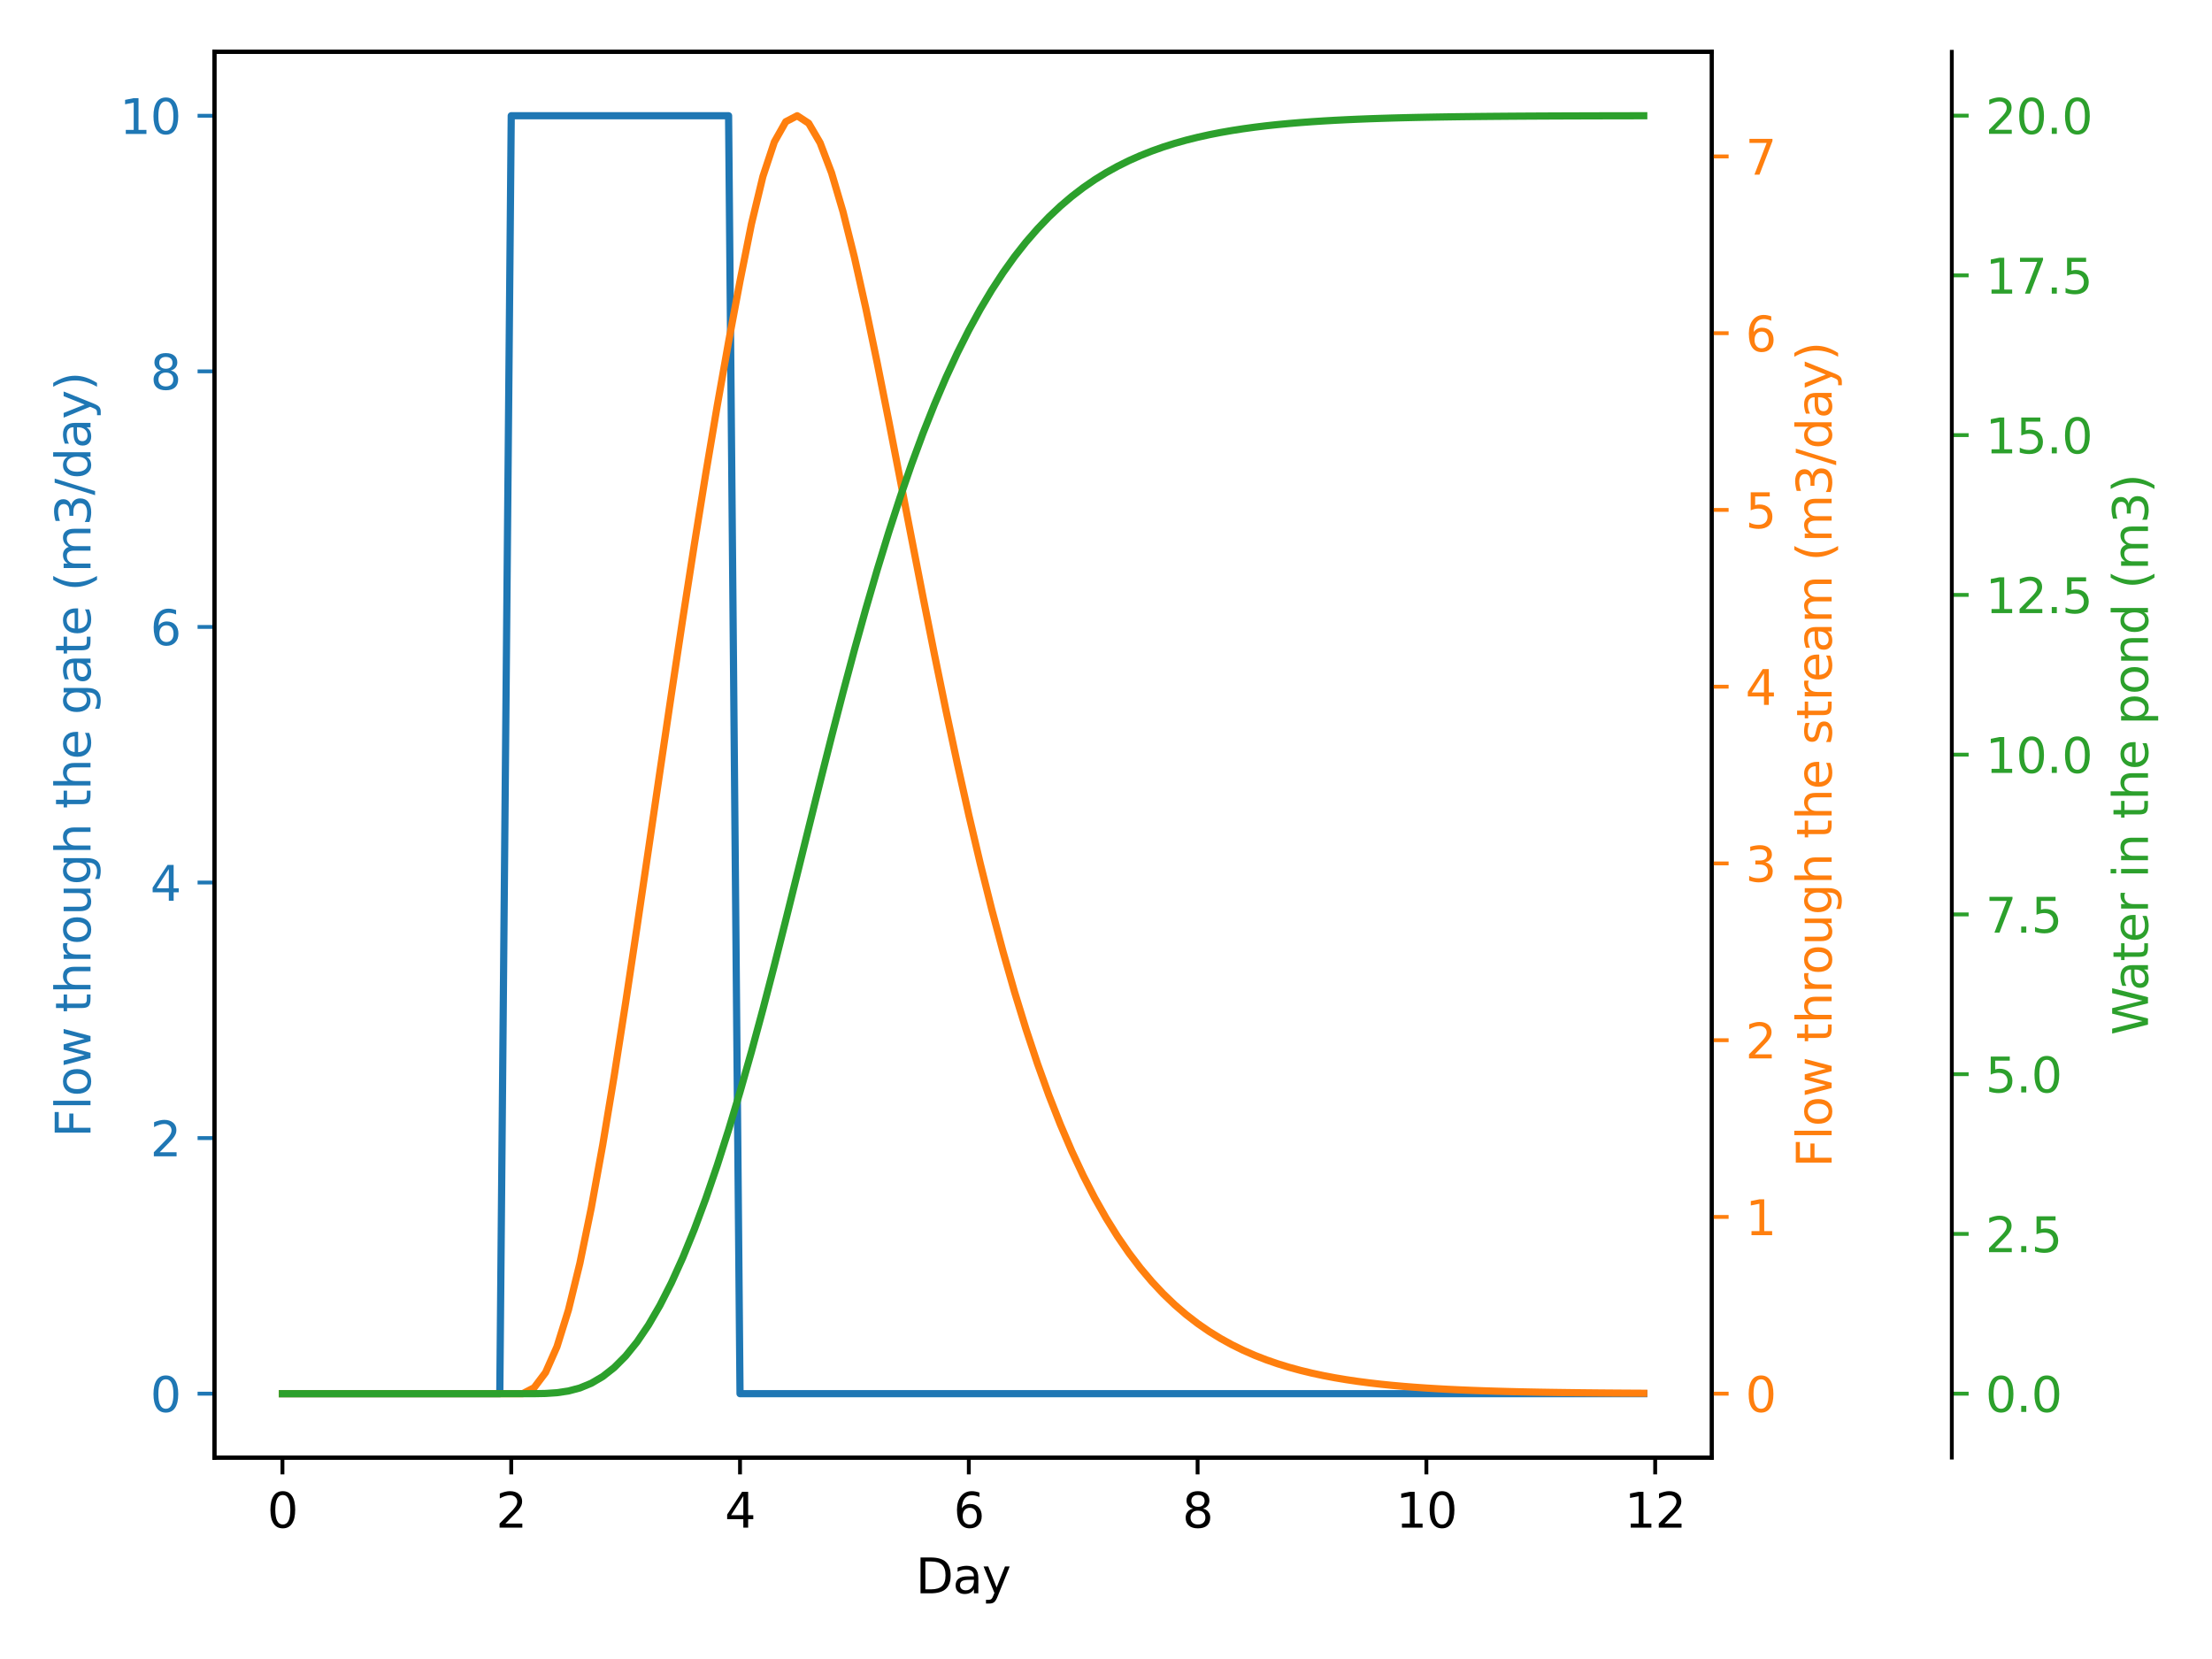 <?xml version="1.0" encoding="utf-8" standalone="no"?>
<!DOCTYPE svg PUBLIC "-//W3C//DTD SVG 1.1//EN"
  "http://www.w3.org/Graphics/SVG/1.1/DTD/svg11.dtd">
<svg xmlns:xlink="http://www.w3.org/1999/xlink" width="460.8pt" height="345.6pt" viewBox="0 0 460.8 345.6" xmlns="http://www.w3.org/2000/svg" version="1.1">
 <defs>
  <style type="text/css">*{stroke-linejoin: round; stroke-linecap: butt}</style>
 </defs>
 <g id="figure_1">
  <g id="patch_1">
   <path d="M 0 345.6 
L 460.8 345.6 
L 460.8 0 
L 0 0 
z
" style="fill: #ffffff"/>
  </g>
  <g id="axes_1">
   <g id="patch_2">
    <path d="M 44.66 303.64 
L 356.6 303.64 
L 356.6 10.8 
L 44.66 10.8 
z
" style="fill: #ffffff"/>
   </g>
   <g id="matplotlib.axis_1">
    <g id="xtick_1">
     <g id="line2d_1">
      <defs>
       <path id="m3d406e0d46" d="M 0 0 
L 0 3.5 
" style="stroke: #000000; stroke-width: 0.8"/>
      </defs>
      <g>
       <use xlink:href="#m3d406e0d46" x="58.839" y="303.64" style="stroke: #000000; stroke-width: 0.8"/>
      </g>
     </g>
     <g id="text_1">
      <!-- 0 -->
      <g transform="translate(55.658 318.238) scale(0.1 -0.1)">
       <defs>
        <path id="DejaVuSans-30" d="M 2034 4250 
Q 1547 4250 1301 3770 
Q 1056 3291 1056 2328 
Q 1056 1369 1301 889 
Q 1547 409 2034 409 
Q 2525 409 2770 889 
Q 3016 1369 3016 2328 
Q 3016 3291 2770 3770 
Q 2525 4250 2034 4250 
z
M 2034 4750 
Q 2819 4750 3233 4129 
Q 3647 3509 3647 2328 
Q 3647 1150 3233 529 
Q 2819 -91 2034 -91 
Q 1250 -91 836 529 
Q 422 1150 422 2328 
Q 422 3509 836 4129 
Q 1250 4750 2034 4750 
z
" transform="scale(0.016)"/>
       </defs>
       <use xlink:href="#DejaVuSans-30"/>
      </g>
     </g>
    </g>
    <g id="xtick_2">
     <g id="line2d_2">
      <g>
       <use xlink:href="#m3d406e0d46" x="106.5" y="303.64" style="stroke: #000000; stroke-width: 0.8"/>
      </g>
     </g>
     <g id="text_2">
      <!-- 2 -->
      <g transform="translate(103.319 318.238) scale(0.1 -0.1)">
       <defs>
        <path id="DejaVuSans-32" d="M 1228 531 
L 3431 531 
L 3431 0 
L 469 0 
L 469 531 
Q 828 903 1448 1529 
Q 2069 2156 2228 2338 
Q 2531 2678 2651 2914 
Q 2772 3150 2772 3378 
Q 2772 3750 2511 3984 
Q 2250 4219 1831 4219 
Q 1534 4219 1204 4116 
Q 875 4013 500 3803 
L 500 4441 
Q 881 4594 1212 4672 
Q 1544 4750 1819 4750 
Q 2544 4750 2975 4387 
Q 3406 4025 3406 3419 
Q 3406 3131 3298 2873 
Q 3191 2616 2906 2266 
Q 2828 2175 2409 1742 
Q 1991 1309 1228 531 
z
" transform="scale(0.016)"/>
       </defs>
       <use xlink:href="#DejaVuSans-32"/>
      </g>
     </g>
    </g>
    <g id="xtick_3">
     <g id="line2d_3">
      <g>
       <use xlink:href="#m3d406e0d46" x="154.161" y="303.64" style="stroke: #000000; stroke-width: 0.8"/>
      </g>
     </g>
     <g id="text_3">
      <!-- 4 -->
      <g transform="translate(150.979 318.238) scale(0.1 -0.1)">
       <defs>
        <path id="DejaVuSans-34" d="M 2419 4116 
L 825 1625 
L 2419 1625 
L 2419 4116 
z
M 2253 4666 
L 3047 4666 
L 3047 1625 
L 3713 1625 
L 3713 1100 
L 3047 1100 
L 3047 0 
L 2419 0 
L 2419 1100 
L 313 1100 
L 313 1709 
L 2253 4666 
z
" transform="scale(0.016)"/>
       </defs>
       <use xlink:href="#DejaVuSans-34"/>
      </g>
     </g>
    </g>
    <g id="xtick_4">
     <g id="line2d_4">
      <g>
       <use xlink:href="#m3d406e0d46" x="201.822" y="303.64" style="stroke: #000000; stroke-width: 0.8"/>
      </g>
     </g>
     <g id="text_4">
      <!-- 6 -->
      <g transform="translate(198.64 318.238) scale(0.1 -0.1)">
       <defs>
        <path id="DejaVuSans-36" d="M 2113 2584 
Q 1688 2584 1439 2293 
Q 1191 2003 1191 1497 
Q 1191 994 1439 701 
Q 1688 409 2113 409 
Q 2538 409 2786 701 
Q 3034 994 3034 1497 
Q 3034 2003 2786 2293 
Q 2538 2584 2113 2584 
z
M 3366 4563 
L 3366 3988 
Q 3128 4100 2886 4159 
Q 2644 4219 2406 4219 
Q 1781 4219 1451 3797 
Q 1122 3375 1075 2522 
Q 1259 2794 1537 2939 
Q 1816 3084 2150 3084 
Q 2853 3084 3261 2657 
Q 3669 2231 3669 1497 
Q 3669 778 3244 343 
Q 2819 -91 2113 -91 
Q 1303 -91 875 529 
Q 447 1150 447 2328 
Q 447 3434 972 4092 
Q 1497 4750 2381 4750 
Q 2619 4750 2861 4703 
Q 3103 4656 3366 4563 
z
" transform="scale(0.016)"/>
       </defs>
       <use xlink:href="#DejaVuSans-36"/>
      </g>
     </g>
    </g>
    <g id="xtick_5">
     <g id="line2d_5">
      <g>
       <use xlink:href="#m3d406e0d46" x="249.482" y="303.64" style="stroke: #000000; stroke-width: 0.8"/>
      </g>
     </g>
     <g id="text_5">
      <!-- 8 -->
      <g transform="translate(246.301 318.238) scale(0.1 -0.1)">
       <defs>
        <path id="DejaVuSans-38" d="M 2034 2216 
Q 1584 2216 1326 1975 
Q 1069 1734 1069 1313 
Q 1069 891 1326 650 
Q 1584 409 2034 409 
Q 2484 409 2743 651 
Q 3003 894 3003 1313 
Q 3003 1734 2745 1975 
Q 2488 2216 2034 2216 
z
M 1403 2484 
Q 997 2584 770 2862 
Q 544 3141 544 3541 
Q 544 4100 942 4425 
Q 1341 4750 2034 4750 
Q 2731 4750 3128 4425 
Q 3525 4100 3525 3541 
Q 3525 3141 3298 2862 
Q 3072 2584 2669 2484 
Q 3125 2378 3379 2068 
Q 3634 1759 3634 1313 
Q 3634 634 3220 271 
Q 2806 -91 2034 -91 
Q 1263 -91 848 271 
Q 434 634 434 1313 
Q 434 1759 690 2068 
Q 947 2378 1403 2484 
z
M 1172 3481 
Q 1172 3119 1398 2916 
Q 1625 2713 2034 2713 
Q 2441 2713 2670 2916 
Q 2900 3119 2900 3481 
Q 2900 3844 2670 4047 
Q 2441 4250 2034 4250 
Q 1625 4250 1398 4047 
Q 1172 3844 1172 3481 
z
" transform="scale(0.016)"/>
       </defs>
       <use xlink:href="#DejaVuSans-38"/>
      </g>
     </g>
    </g>
    <g id="xtick_6">
     <g id="line2d_6">
      <g>
       <use xlink:href="#m3d406e0d46" x="297.143" y="303.64" style="stroke: #000000; stroke-width: 0.8"/>
      </g>
     </g>
     <g id="text_6">
      <!-- 10 -->
      <g transform="translate(290.781 318.238) scale(0.1 -0.1)">
       <defs>
        <path id="DejaVuSans-31" d="M 794 531 
L 1825 531 
L 1825 4091 
L 703 3866 
L 703 4441 
L 1819 4666 
L 2450 4666 
L 2450 531 
L 3481 531 
L 3481 0 
L 794 0 
L 794 531 
z
" transform="scale(0.016)"/>
       </defs>
       <use xlink:href="#DejaVuSans-31"/>
       <use xlink:href="#DejaVuSans-30" x="63.623"/>
      </g>
     </g>
    </g>
    <g id="xtick_7">
     <g id="line2d_7">
      <g>
       <use xlink:href="#m3d406e0d46" x="344.804" y="303.64" style="stroke: #000000; stroke-width: 0.8"/>
      </g>
     </g>
     <g id="text_7">
      <!-- 12 -->
      <g transform="translate(338.441 318.238) scale(0.1 -0.1)">
       <use xlink:href="#DejaVuSans-31"/>
       <use xlink:href="#DejaVuSans-32" x="63.623"/>
      </g>
     </g>
    </g>
    <g id="text_8">
     <!-- Day -->
     <g transform="translate(190.757 331.917) scale(0.1 -0.1)">
      <defs>
       <path id="DejaVuSans-44" d="M 1259 4147 
L 1259 519 
L 2022 519 
Q 2988 519 3436 956 
Q 3884 1394 3884 2338 
Q 3884 3275 3436 3711 
Q 2988 4147 2022 4147 
L 1259 4147 
z
M 628 4666 
L 1925 4666 
Q 3281 4666 3915 4102 
Q 4550 3538 4550 2338 
Q 4550 1131 3912 565 
Q 3275 0 1925 0 
L 628 0 
L 628 4666 
z
" transform="scale(0.016)"/>
       <path id="DejaVuSans-61" d="M 2194 1759 
Q 1497 1759 1228 1600 
Q 959 1441 959 1056 
Q 959 750 1161 570 
Q 1363 391 1709 391 
Q 2188 391 2477 730 
Q 2766 1069 2766 1631 
L 2766 1759 
L 2194 1759 
z
M 3341 1997 
L 3341 0 
L 2766 0 
L 2766 531 
Q 2569 213 2275 61 
Q 1981 -91 1556 -91 
Q 1019 -91 701 211 
Q 384 513 384 1019 
Q 384 1609 779 1909 
Q 1175 2209 1959 2209 
L 2766 2209 
L 2766 2266 
Q 2766 2663 2505 2880 
Q 2244 3097 1772 3097 
Q 1472 3097 1187 3025 
Q 903 2953 641 2809 
L 641 3341 
Q 956 3463 1253 3523 
Q 1550 3584 1831 3584 
Q 2591 3584 2966 3190 
Q 3341 2797 3341 1997 
z
" transform="scale(0.016)"/>
       <path id="DejaVuSans-79" d="M 2059 -325 
Q 1816 -950 1584 -1140 
Q 1353 -1331 966 -1331 
L 506 -1331 
L 506 -850 
L 844 -850 
Q 1081 -850 1212 -737 
Q 1344 -625 1503 -206 
L 1606 56 
L 191 3500 
L 800 3500 
L 1894 763 
L 2988 3500 
L 3597 3500 
L 2059 -325 
z
" transform="scale(0.016)"/>
      </defs>
      <use xlink:href="#DejaVuSans-44"/>
      <use xlink:href="#DejaVuSans-61" x="77.002"/>
      <use xlink:href="#DejaVuSans-79" x="138.281"/>
     </g>
    </g>
   </g>
   <g id="matplotlib.axis_2">
    <g id="ytick_1">
     <g id="line2d_8">
      <defs>
       <path id="m97818a03da" d="M 0 0 
L -3.5 0 
" style="stroke: #1f77b4; stroke-width: 0.8"/>
      </defs>
      <g>
       <use xlink:href="#m97818a03da" x="44.66" y="290.329" style="fill: #1f77b4; stroke: #1f77b4; stroke-width: 0.8"/>
      </g>
     </g>
     <g id="text_9">
      <!-- 0 -->
      <g style="fill: #1f77b4" transform="translate(31.297 294.128) scale(0.1 -0.1)">
       <use xlink:href="#DejaVuSans-30"/>
      </g>
     </g>
    </g>
    <g id="ytick_2">
     <g id="line2d_9">
      <g>
       <use xlink:href="#m97818a03da" x="44.66" y="237.085" style="fill: #1f77b4; stroke: #1f77b4; stroke-width: 0.8"/>
      </g>
     </g>
     <g id="text_10">
      <!-- 2 -->
      <g style="fill: #1f77b4" transform="translate(31.297 240.885) scale(0.1 -0.1)">
       <use xlink:href="#DejaVuSans-32"/>
      </g>
     </g>
    </g>
    <g id="ytick_3">
     <g id="line2d_10">
      <g>
       <use xlink:href="#m97818a03da" x="44.66" y="183.842" style="fill: #1f77b4; stroke: #1f77b4; stroke-width: 0.8"/>
      </g>
     </g>
     <g id="text_11">
      <!-- 4 -->
      <g style="fill: #1f77b4" transform="translate(31.297 187.641) scale(0.1 -0.1)">
       <use xlink:href="#DejaVuSans-34"/>
      </g>
     </g>
    </g>
    <g id="ytick_4">
     <g id="line2d_11">
      <g>
       <use xlink:href="#m97818a03da" x="44.66" y="130.598" style="fill: #1f77b4; stroke: #1f77b4; stroke-width: 0.8"/>
      </g>
     </g>
     <g id="text_12">
      <!-- 6 -->
      <g style="fill: #1f77b4" transform="translate(31.297 134.397) scale(0.1 -0.1)">
       <use xlink:href="#DejaVuSans-36"/>
      </g>
     </g>
    </g>
    <g id="ytick_5">
     <g id="line2d_12">
      <g>
       <use xlink:href="#m97818a03da" x="44.66" y="77.355" style="fill: #1f77b4; stroke: #1f77b4; stroke-width: 0.8"/>
      </g>
     </g>
     <g id="text_13">
      <!-- 8 -->
      <g style="fill: #1f77b4" transform="translate(31.297 81.154) scale(0.1 -0.1)">
       <use xlink:href="#DejaVuSans-38"/>
      </g>
     </g>
    </g>
    <g id="ytick_6">
     <g id="line2d_13">
      <g>
       <use xlink:href="#m97818a03da" x="44.66" y="24.111" style="fill: #1f77b4; stroke: #1f77b4; stroke-width: 0.8"/>
      </g>
     </g>
     <g id="text_14">
      <!-- 10 -->
      <g style="fill: #1f77b4" transform="translate(24.935 27.91) scale(0.1 -0.1)">
       <use xlink:href="#DejaVuSans-31"/>
       <use xlink:href="#DejaVuSans-30" x="63.623"/>
      </g>
     </g>
    </g>
    <g id="text_15">
     <!-- Flow through the gate (m3/day) -->
     <g style="fill: #1f77b4" transform="translate(18.855 236.948) rotate(-90) scale(0.1 -0.1)">
      <defs>
       <path id="DejaVuSans-46" d="M 628 4666 
L 3309 4666 
L 3309 4134 
L 1259 4134 
L 1259 2759 
L 3109 2759 
L 3109 2228 
L 1259 2228 
L 1259 0 
L 628 0 
L 628 4666 
z
" transform="scale(0.016)"/>
       <path id="DejaVuSans-6c" d="M 603 4863 
L 1178 4863 
L 1178 0 
L 603 0 
L 603 4863 
z
" transform="scale(0.016)"/>
       <path id="DejaVuSans-6f" d="M 1959 3097 
Q 1497 3097 1228 2736 
Q 959 2375 959 1747 
Q 959 1119 1226 758 
Q 1494 397 1959 397 
Q 2419 397 2687 759 
Q 2956 1122 2956 1747 
Q 2956 2369 2687 2733 
Q 2419 3097 1959 3097 
z
M 1959 3584 
Q 2709 3584 3137 3096 
Q 3566 2609 3566 1747 
Q 3566 888 3137 398 
Q 2709 -91 1959 -91 
Q 1206 -91 779 398 
Q 353 888 353 1747 
Q 353 2609 779 3096 
Q 1206 3584 1959 3584 
z
" transform="scale(0.016)"/>
       <path id="DejaVuSans-77" d="M 269 3500 
L 844 3500 
L 1563 769 
L 2278 3500 
L 2956 3500 
L 3675 769 
L 4391 3500 
L 4966 3500 
L 4050 0 
L 3372 0 
L 2619 2869 
L 1863 0 
L 1184 0 
L 269 3500 
z
" transform="scale(0.016)"/>
       <path id="DejaVuSans-20" transform="scale(0.016)"/>
       <path id="DejaVuSans-74" d="M 1172 4494 
L 1172 3500 
L 2356 3500 
L 2356 3053 
L 1172 3053 
L 1172 1153 
Q 1172 725 1289 603 
Q 1406 481 1766 481 
L 2356 481 
L 2356 0 
L 1766 0 
Q 1100 0 847 248 
Q 594 497 594 1153 
L 594 3053 
L 172 3053 
L 172 3500 
L 594 3500 
L 594 4494 
L 1172 4494 
z
" transform="scale(0.016)"/>
       <path id="DejaVuSans-68" d="M 3513 2113 
L 3513 0 
L 2938 0 
L 2938 2094 
Q 2938 2591 2744 2837 
Q 2550 3084 2163 3084 
Q 1697 3084 1428 2787 
Q 1159 2491 1159 1978 
L 1159 0 
L 581 0 
L 581 4863 
L 1159 4863 
L 1159 2956 
Q 1366 3272 1645 3428 
Q 1925 3584 2291 3584 
Q 2894 3584 3203 3211 
Q 3513 2838 3513 2113 
z
" transform="scale(0.016)"/>
       <path id="DejaVuSans-72" d="M 2631 2963 
Q 2534 3019 2420 3045 
Q 2306 3072 2169 3072 
Q 1681 3072 1420 2755 
Q 1159 2438 1159 1844 
L 1159 0 
L 581 0 
L 581 3500 
L 1159 3500 
L 1159 2956 
Q 1341 3275 1631 3429 
Q 1922 3584 2338 3584 
Q 2397 3584 2469 3576 
Q 2541 3569 2628 3553 
L 2631 2963 
z
" transform="scale(0.016)"/>
       <path id="DejaVuSans-75" d="M 544 1381 
L 544 3500 
L 1119 3500 
L 1119 1403 
Q 1119 906 1312 657 
Q 1506 409 1894 409 
Q 2359 409 2629 706 
Q 2900 1003 2900 1516 
L 2900 3500 
L 3475 3500 
L 3475 0 
L 2900 0 
L 2900 538 
Q 2691 219 2414 64 
Q 2138 -91 1772 -91 
Q 1169 -91 856 284 
Q 544 659 544 1381 
z
M 1991 3584 
L 1991 3584 
z
" transform="scale(0.016)"/>
       <path id="DejaVuSans-67" d="M 2906 1791 
Q 2906 2416 2648 2759 
Q 2391 3103 1925 3103 
Q 1463 3103 1205 2759 
Q 947 2416 947 1791 
Q 947 1169 1205 825 
Q 1463 481 1925 481 
Q 2391 481 2648 825 
Q 2906 1169 2906 1791 
z
M 3481 434 
Q 3481 -459 3084 -895 
Q 2688 -1331 1869 -1331 
Q 1566 -1331 1297 -1286 
Q 1028 -1241 775 -1147 
L 775 -588 
Q 1028 -725 1275 -790 
Q 1522 -856 1778 -856 
Q 2344 -856 2625 -561 
Q 2906 -266 2906 331 
L 2906 616 
Q 2728 306 2450 153 
Q 2172 0 1784 0 
Q 1141 0 747 490 
Q 353 981 353 1791 
Q 353 2603 747 3093 
Q 1141 3584 1784 3584 
Q 2172 3584 2450 3431 
Q 2728 3278 2906 2969 
L 2906 3500 
L 3481 3500 
L 3481 434 
z
" transform="scale(0.016)"/>
       <path id="DejaVuSans-65" d="M 3597 1894 
L 3597 1613 
L 953 1613 
Q 991 1019 1311 708 
Q 1631 397 2203 397 
Q 2534 397 2845 478 
Q 3156 559 3463 722 
L 3463 178 
Q 3153 47 2828 -22 
Q 2503 -91 2169 -91 
Q 1331 -91 842 396 
Q 353 884 353 1716 
Q 353 2575 817 3079 
Q 1281 3584 2069 3584 
Q 2775 3584 3186 3129 
Q 3597 2675 3597 1894 
z
M 3022 2063 
Q 3016 2534 2758 2815 
Q 2500 3097 2075 3097 
Q 1594 3097 1305 2825 
Q 1016 2553 972 2059 
L 3022 2063 
z
" transform="scale(0.016)"/>
       <path id="DejaVuSans-28" d="M 1984 4856 
Q 1566 4138 1362 3434 
Q 1159 2731 1159 2009 
Q 1159 1288 1364 580 
Q 1569 -128 1984 -844 
L 1484 -844 
Q 1016 -109 783 600 
Q 550 1309 550 2009 
Q 550 2706 781 3412 
Q 1013 4119 1484 4856 
L 1984 4856 
z
" transform="scale(0.016)"/>
       <path id="DejaVuSans-6d" d="M 3328 2828 
Q 3544 3216 3844 3400 
Q 4144 3584 4550 3584 
Q 5097 3584 5394 3201 
Q 5691 2819 5691 2113 
L 5691 0 
L 5113 0 
L 5113 2094 
Q 5113 2597 4934 2840 
Q 4756 3084 4391 3084 
Q 3944 3084 3684 2787 
Q 3425 2491 3425 1978 
L 3425 0 
L 2847 0 
L 2847 2094 
Q 2847 2600 2669 2842 
Q 2491 3084 2119 3084 
Q 1678 3084 1418 2786 
Q 1159 2488 1159 1978 
L 1159 0 
L 581 0 
L 581 3500 
L 1159 3500 
L 1159 2956 
Q 1356 3278 1631 3431 
Q 1906 3584 2284 3584 
Q 2666 3584 2933 3390 
Q 3200 3197 3328 2828 
z
" transform="scale(0.016)"/>
       <path id="DejaVuSans-33" d="M 2597 2516 
Q 3050 2419 3304 2112 
Q 3559 1806 3559 1356 
Q 3559 666 3084 287 
Q 2609 -91 1734 -91 
Q 1441 -91 1130 -33 
Q 819 25 488 141 
L 488 750 
Q 750 597 1062 519 
Q 1375 441 1716 441 
Q 2309 441 2620 675 
Q 2931 909 2931 1356 
Q 2931 1769 2642 2001 
Q 2353 2234 1838 2234 
L 1294 2234 
L 1294 2753 
L 1863 2753 
Q 2328 2753 2575 2939 
Q 2822 3125 2822 3475 
Q 2822 3834 2567 4026 
Q 2313 4219 1838 4219 
Q 1578 4219 1281 4162 
Q 984 4106 628 3988 
L 628 4550 
Q 988 4650 1302 4700 
Q 1616 4750 1894 4750 
Q 2613 4750 3031 4423 
Q 3450 4097 3450 3541 
Q 3450 3153 3228 2886 
Q 3006 2619 2597 2516 
z
" transform="scale(0.016)"/>
       <path id="DejaVuSans-2f" d="M 1625 4666 
L 2156 4666 
L 531 -594 
L 0 -594 
L 1625 4666 
z
" transform="scale(0.016)"/>
       <path id="DejaVuSans-64" d="M 2906 2969 
L 2906 4863 
L 3481 4863 
L 3481 0 
L 2906 0 
L 2906 525 
Q 2725 213 2448 61 
Q 2172 -91 1784 -91 
Q 1150 -91 751 415 
Q 353 922 353 1747 
Q 353 2572 751 3078 
Q 1150 3584 1784 3584 
Q 2172 3584 2448 3432 
Q 2725 3281 2906 2969 
z
M 947 1747 
Q 947 1113 1208 752 
Q 1469 391 1925 391 
Q 2381 391 2643 752 
Q 2906 1113 2906 1747 
Q 2906 2381 2643 2742 
Q 2381 3103 1925 3103 
Q 1469 3103 1208 2742 
Q 947 2381 947 1747 
z
" transform="scale(0.016)"/>
       <path id="DejaVuSans-29" d="M 513 4856 
L 1013 4856 
Q 1481 4119 1714 3412 
Q 1947 2706 1947 2009 
Q 1947 1309 1714 600 
Q 1481 -109 1013 -844 
L 513 -844 
Q 928 -128 1133 580 
Q 1338 1288 1338 2009 
Q 1338 2731 1133 3434 
Q 928 4138 513 4856 
z
" transform="scale(0.016)"/>
      </defs>
      <use xlink:href="#DejaVuSans-46"/>
      <use xlink:href="#DejaVuSans-6c" x="57.52"/>
      <use xlink:href="#DejaVuSans-6f" x="85.303"/>
      <use xlink:href="#DejaVuSans-77" x="146.484"/>
      <use xlink:href="#DejaVuSans-20" x="228.271"/>
      <use xlink:href="#DejaVuSans-74" x="260.059"/>
      <use xlink:href="#DejaVuSans-68" x="299.268"/>
      <use xlink:href="#DejaVuSans-72" x="362.646"/>
      <use xlink:href="#DejaVuSans-6f" x="401.51"/>
      <use xlink:href="#DejaVuSans-75" x="462.691"/>
      <use xlink:href="#DejaVuSans-67" x="526.07"/>
      <use xlink:href="#DejaVuSans-68" x="589.547"/>
      <use xlink:href="#DejaVuSans-20" x="652.926"/>
      <use xlink:href="#DejaVuSans-74" x="684.713"/>
      <use xlink:href="#DejaVuSans-68" x="723.922"/>
      <use xlink:href="#DejaVuSans-65" x="787.301"/>
      <use xlink:href="#DejaVuSans-20" x="848.824"/>
      <use xlink:href="#DejaVuSans-67" x="880.611"/>
      <use xlink:href="#DejaVuSans-61" x="944.088"/>
      <use xlink:href="#DejaVuSans-74" x="1005.367"/>
      <use xlink:href="#DejaVuSans-65" x="1044.576"/>
      <use xlink:href="#DejaVuSans-20" x="1106.1"/>
      <use xlink:href="#DejaVuSans-28" x="1137.887"/>
      <use xlink:href="#DejaVuSans-6d" x="1176.9"/>
      <use xlink:href="#DejaVuSans-33" x="1274.312"/>
      <use xlink:href="#DejaVuSans-2f" x="1337.936"/>
      <use xlink:href="#DejaVuSans-64" x="1371.627"/>
      <use xlink:href="#DejaVuSans-61" x="1435.104"/>
      <use xlink:href="#DejaVuSans-79" x="1496.383"/>
      <use xlink:href="#DejaVuSans-29" x="1555.562"/>
     </g>
    </g>
   </g>
   <g id="line2d_14">
    <path d="M 58.839 290.329 
L 61.222 290.329 
L 63.605 290.329 
L 65.988 290.329 
L 68.371 290.329 
L 70.754 290.329 
L 73.137 290.329 
L 75.52 290.329 
L 77.903 290.329 
L 80.286 290.329 
L 82.669 290.329 
L 85.053 290.329 
L 87.436 290.329 
L 89.819 290.329 
L 92.202 290.329 
L 94.585 290.329 
L 96.968 290.329 
L 99.351 290.329 
L 101.734 290.329 
L 104.117 290.329 
L 106.5 24.111 
L 108.883 24.111 
L 111.266 24.111 
L 113.649 24.111 
L 116.032 24.111 
L 118.415 24.111 
L 120.798 24.111 
L 123.181 24.111 
L 125.564 24.111 
L 127.947 24.111 
L 130.33 24.111 
L 132.713 24.111 
L 135.096 24.111 
L 137.479 24.111 
L 139.862 24.111 
L 142.246 24.111 
L 144.629 24.111 
L 147.012 24.111 
L 149.395 24.111 
L 151.778 24.111 
L 154.161 290.329 
L 156.544 290.329 
L 158.927 290.329 
L 161.31 290.329 
L 163.693 290.329 
L 166.076 290.329 
L 168.459 290.329 
L 170.842 290.329 
L 173.225 290.329 
L 175.608 290.329 
L 177.991 290.329 
L 180.374 290.329 
L 182.757 290.329 
L 185.14 290.329 
L 187.523 290.329 
L 189.906 290.329 
L 192.289 290.329 
L 194.672 290.329 
L 197.055 290.329 
L 199.438 290.329 
L 201.822 290.329 
L 204.205 290.329 
L 206.588 290.329 
L 208.971 290.329 
L 211.354 290.329 
L 213.737 290.329 
L 216.12 290.329 
L 218.503 290.329 
L 220.886 290.329 
L 223.269 290.329 
L 225.652 290.329 
L 228.035 290.329 
L 230.418 290.329 
L 232.801 290.329 
L 235.184 290.329 
L 237.567 290.329 
L 239.95 290.329 
L 242.333 290.329 
L 244.716 290.329 
L 247.099 290.329 
L 249.482 290.329 
L 251.865 290.329 
L 254.248 290.329 
L 256.631 290.329 
L 259.014 290.329 
L 261.398 290.329 
L 263.781 290.329 
L 266.164 290.329 
L 268.547 290.329 
L 270.93 290.329 
L 273.313 290.329 
L 275.696 290.329 
L 278.079 290.329 
L 280.462 290.329 
L 282.845 290.329 
L 285.228 290.329 
L 287.611 290.329 
L 289.994 290.329 
L 292.377 290.329 
L 294.76 290.329 
L 297.143 290.329 
L 299.526 290.329 
L 301.909 290.329 
L 304.292 290.329 
L 306.675 290.329 
L 309.058 290.329 
L 311.441 290.329 
L 313.824 290.329 
L 316.207 290.329 
L 318.591 290.329 
L 320.974 290.329 
L 323.357 290.329 
L 325.74 290.329 
L 328.123 290.329 
L 330.506 290.329 
L 332.889 290.329 
L 335.272 290.329 
L 337.655 290.329 
L 340.038 290.329 
L 342.421 290.329 
" clip-path="url(#p29c8ed0354)" style="fill: none; stroke: #1f77b4; stroke-width: 1.5; stroke-linecap: square"/>
   </g>
   <g id="patch_3">
    <path d="M 44.66 303.64 
L 44.66 10.8 
" style="fill: none; stroke: #000000; stroke-width: 0.8; stroke-linejoin: miter; stroke-linecap: square"/>
   </g>
   <g id="patch_4">
    <path d="M 356.6 303.64 
L 356.6 10.8 
" style="fill: none; stroke: #000000; stroke-width: 0.8; stroke-linejoin: miter; stroke-linecap: square"/>
   </g>
   <g id="patch_5">
    <path d="M 44.66 303.64 
L 356.6 303.64 
" style="fill: none; stroke: #000000; stroke-width: 0.8; stroke-linejoin: miter; stroke-linecap: square"/>
   </g>
   <g id="patch_6">
    <path d="M 44.66 10.8 
L 356.6 10.8 
" style="fill: none; stroke: #000000; stroke-width: 0.8; stroke-linejoin: miter; stroke-linecap: square"/>
   </g>
  </g>
  <g id="axes_2">
   <g id="matplotlib.axis_3">
    <g id="ytick_7">
     <g id="line2d_15">
      <defs>
       <path id="m10517c8d7b" d="M 0 0 
L 3.5 0 
" style="stroke: #ff7f0e; stroke-width: 0.8"/>
      </defs>
      <g>
       <use xlink:href="#m10517c8d7b" x="356.6" y="290.329" style="fill: #ff7f0e; stroke: #ff7f0e; stroke-width: 0.8"/>
      </g>
     </g>
     <g id="text_16">
      <!-- 0 -->
      <g style="fill: #ff7f0e" transform="translate(363.6 294.128) scale(0.1 -0.1)">
       <use xlink:href="#DejaVuSans-30"/>
      </g>
     </g>
    </g>
    <g id="ytick_8">
     <g id="line2d_16">
      <g>
       <use xlink:href="#m10517c8d7b" x="356.6" y="253.509" style="fill: #ff7f0e; stroke: #ff7f0e; stroke-width: 0.8"/>
      </g>
     </g>
     <g id="text_17">
      <!-- 1 -->
      <g style="fill: #ff7f0e" transform="translate(363.6 257.308) scale(0.1 -0.1)">
       <use xlink:href="#DejaVuSans-31"/>
      </g>
     </g>
    </g>
    <g id="ytick_9">
     <g id="line2d_17">
      <g>
       <use xlink:href="#m10517c8d7b" x="356.6" y="216.688" style="fill: #ff7f0e; stroke: #ff7f0e; stroke-width: 0.8"/>
      </g>
     </g>
     <g id="text_18">
      <!-- 2 -->
      <g style="fill: #ff7f0e" transform="translate(363.6 220.488) scale(0.1 -0.1)">
       <use xlink:href="#DejaVuSans-32"/>
      </g>
     </g>
    </g>
    <g id="ytick_10">
     <g id="line2d_18">
      <g>
       <use xlink:href="#m10517c8d7b" x="356.6" y="179.868" style="fill: #ff7f0e; stroke: #ff7f0e; stroke-width: 0.8"/>
      </g>
     </g>
     <g id="text_19">
      <!-- 3 -->
      <g style="fill: #ff7f0e" transform="translate(363.6 183.667) scale(0.1 -0.1)">
       <use xlink:href="#DejaVuSans-33"/>
      </g>
     </g>
    </g>
    <g id="ytick_11">
     <g id="line2d_19">
      <g>
       <use xlink:href="#m10517c8d7b" x="356.6" y="143.048" style="fill: #ff7f0e; stroke: #ff7f0e; stroke-width: 0.8"/>
      </g>
     </g>
     <g id="text_20">
      <!-- 4 -->
      <g style="fill: #ff7f0e" transform="translate(363.6 146.847) scale(0.1 -0.1)">
       <use xlink:href="#DejaVuSans-34"/>
      </g>
     </g>
    </g>
    <g id="ytick_12">
     <g id="line2d_20">
      <g>
       <use xlink:href="#m10517c8d7b" x="356.6" y="106.228" style="fill: #ff7f0e; stroke: #ff7f0e; stroke-width: 0.8"/>
      </g>
     </g>
     <g id="text_21">
      <!-- 5 -->
      <g style="fill: #ff7f0e" transform="translate(363.6 110.027) scale(0.1 -0.1)">
       <defs>
        <path id="DejaVuSans-35" d="M 691 4666 
L 3169 4666 
L 3169 4134 
L 1269 4134 
L 1269 2991 
Q 1406 3038 1543 3061 
Q 1681 3084 1819 3084 
Q 2600 3084 3056 2656 
Q 3513 2228 3513 1497 
Q 3513 744 3044 326 
Q 2575 -91 1722 -91 
Q 1428 -91 1123 -41 
Q 819 9 494 109 
L 494 744 
Q 775 591 1075 516 
Q 1375 441 1709 441 
Q 2250 441 2565 725 
Q 2881 1009 2881 1497 
Q 2881 1984 2565 2268 
Q 2250 2553 1709 2553 
Q 1456 2553 1204 2497 
Q 953 2441 691 2322 
L 691 4666 
z
" transform="scale(0.016)"/>
       </defs>
       <use xlink:href="#DejaVuSans-35"/>
      </g>
     </g>
    </g>
    <g id="ytick_13">
     <g id="line2d_21">
      <g>
       <use xlink:href="#m10517c8d7b" x="356.6" y="69.407" style="fill: #ff7f0e; stroke: #ff7f0e; stroke-width: 0.8"/>
      </g>
     </g>
     <g id="text_22">
      <!-- 6 -->
      <g style="fill: #ff7f0e" transform="translate(363.6 73.206) scale(0.1 -0.1)">
       <use xlink:href="#DejaVuSans-36"/>
      </g>
     </g>
    </g>
    <g id="ytick_14">
     <g id="line2d_22">
      <g>
       <use xlink:href="#m10517c8d7b" x="356.6" y="32.587" style="fill: #ff7f0e; stroke: #ff7f0e; stroke-width: 0.8"/>
      </g>
     </g>
     <g id="text_23">
      <!-- 7 -->
      <g style="fill: #ff7f0e" transform="translate(363.6 36.386) scale(0.1 -0.1)">
       <defs>
        <path id="DejaVuSans-37" d="M 525 4666 
L 3525 4666 
L 3525 4397 
L 1831 0 
L 1172 0 
L 2766 4134 
L 525 4134 
L 525 4666 
z
" transform="scale(0.016)"/>
       </defs>
       <use xlink:href="#DejaVuSans-37"/>
      </g>
     </g>
    </g>
    <g id="text_24">
     <!-- Flow through the stream (m3/day) -->
     <g style="fill: #ff7f0e" transform="translate(381.561 243.192) rotate(-90) scale(0.1 -0.1)">
      <defs>
       <path id="DejaVuSans-73" d="M 2834 3397 
L 2834 2853 
Q 2591 2978 2328 3040 
Q 2066 3103 1784 3103 
Q 1356 3103 1142 2972 
Q 928 2841 928 2578 
Q 928 2378 1081 2264 
Q 1234 2150 1697 2047 
L 1894 2003 
Q 2506 1872 2764 1633 
Q 3022 1394 3022 966 
Q 3022 478 2636 193 
Q 2250 -91 1575 -91 
Q 1294 -91 989 -36 
Q 684 19 347 128 
L 347 722 
Q 666 556 975 473 
Q 1284 391 1588 391 
Q 1994 391 2212 530 
Q 2431 669 2431 922 
Q 2431 1156 2273 1281 
Q 2116 1406 1581 1522 
L 1381 1569 
Q 847 1681 609 1914 
Q 372 2147 372 2553 
Q 372 3047 722 3315 
Q 1072 3584 1716 3584 
Q 2034 3584 2315 3537 
Q 2597 3491 2834 3397 
z
" transform="scale(0.016)"/>
      </defs>
      <use xlink:href="#DejaVuSans-46"/>
      <use xlink:href="#DejaVuSans-6c" x="57.52"/>
      <use xlink:href="#DejaVuSans-6f" x="85.303"/>
      <use xlink:href="#DejaVuSans-77" x="146.484"/>
      <use xlink:href="#DejaVuSans-20" x="228.271"/>
      <use xlink:href="#DejaVuSans-74" x="260.059"/>
      <use xlink:href="#DejaVuSans-68" x="299.268"/>
      <use xlink:href="#DejaVuSans-72" x="362.646"/>
      <use xlink:href="#DejaVuSans-6f" x="401.51"/>
      <use xlink:href="#DejaVuSans-75" x="462.691"/>
      <use xlink:href="#DejaVuSans-67" x="526.07"/>
      <use xlink:href="#DejaVuSans-68" x="589.547"/>
      <use xlink:href="#DejaVuSans-20" x="652.926"/>
      <use xlink:href="#DejaVuSans-74" x="684.713"/>
      <use xlink:href="#DejaVuSans-68" x="723.922"/>
      <use xlink:href="#DejaVuSans-65" x="787.301"/>
      <use xlink:href="#DejaVuSans-20" x="848.824"/>
      <use xlink:href="#DejaVuSans-73" x="880.611"/>
      <use xlink:href="#DejaVuSans-74" x="932.711"/>
      <use xlink:href="#DejaVuSans-72" x="971.92"/>
      <use xlink:href="#DejaVuSans-65" x="1010.783"/>
      <use xlink:href="#DejaVuSans-61" x="1072.307"/>
      <use xlink:href="#DejaVuSans-6d" x="1133.586"/>
      <use xlink:href="#DejaVuSans-20" x="1230.998"/>
      <use xlink:href="#DejaVuSans-28" x="1262.785"/>
      <use xlink:href="#DejaVuSans-6d" x="1301.799"/>
      <use xlink:href="#DejaVuSans-33" x="1399.211"/>
      <use xlink:href="#DejaVuSans-2f" x="1462.834"/>
      <use xlink:href="#DejaVuSans-64" x="1496.525"/>
      <use xlink:href="#DejaVuSans-61" x="1560.002"/>
      <use xlink:href="#DejaVuSans-79" x="1621.281"/>
      <use xlink:href="#DejaVuSans-29" x="1680.461"/>
     </g>
    </g>
   </g>
   <g id="line2d_23">
    <path d="M 58.839 290.329 
L 61.222 290.329 
L 63.605 290.329 
L 65.988 290.329 
L 68.371 290.329 
L 70.754 290.329 
L 73.137 290.329 
L 75.52 290.329 
L 77.903 290.329 
L 80.286 290.329 
L 82.669 290.329 
L 85.053 290.329 
L 87.436 290.329 
L 89.819 290.329 
L 92.202 290.329 
L 94.585 290.329 
L 96.968 290.329 
L 99.351 290.329 
L 101.734 290.329 
L 104.117 290.329 
L 106.5 290.329 
L 108.883 290.329 
L 111.266 289.086 
L 113.649 285.918 
L 116.032 280.531 
L 118.415 272.899 
L 120.798 263.169 
L 123.181 251.589 
L 125.564 238.466 
L 127.947 224.125 
L 130.33 208.887 
L 132.713 193.057 
L 135.096 176.909 
L 137.479 160.689 
L 139.862 144.604 
L 142.246 128.828 
L 144.629 113.502 
L 147.012 98.739 
L 149.395 84.622 
L 151.778 71.21 
L 154.161 58.544 
L 156.544 46.644 
L 158.927 36.76 
L 161.31 29.571 
L 163.693 25.353 
L 166.076 24.111 
L 168.459 25.67 
L 170.842 29.748 
L 173.225 36.004 
L 175.608 44.076 
L 177.991 53.605 
L 180.374 64.248 
L 182.757 75.692 
L 185.14 87.656 
L 187.523 99.898 
L 189.906 112.209 
L 192.289 124.416 
L 194.672 136.377 
L 197.055 147.98 
L 199.438 159.139 
L 201.822 169.79 
L 204.205 179.889 
L 206.588 189.408 
L 208.971 198.333 
L 211.354 206.662 
L 213.737 214.401 
L 216.12 221.564 
L 218.503 228.17 
L 220.886 234.242 
L 223.269 239.807 
L 225.652 244.893 
L 228.035 249.53 
L 230.418 253.746 
L 232.801 257.571 
L 235.184 261.034 
L 237.567 264.164 
L 239.95 266.987 
L 242.333 269.529 
L 244.716 271.814 
L 247.099 273.865 
L 249.482 275.703 
L 251.865 277.349 
L 254.248 278.819 
L 256.631 280.132 
L 259.014 281.303 
L 261.398 282.345 
L 263.781 283.273 
L 266.164 284.097 
L 268.547 284.829 
L 270.93 285.479 
L 273.313 286.054 
L 275.696 286.564 
L 278.079 287.015 
L 280.462 287.413 
L 282.845 287.766 
L 285.228 288.077 
L 287.611 288.351 
L 289.994 288.593 
L 292.377 288.806 
L 294.76 288.993 
L 297.143 289.158 
L 299.526 289.303 
L 301.909 289.431 
L 304.292 289.543 
L 306.675 289.641 
L 309.058 289.727 
L 311.441 289.803 
L 313.824 289.869 
L 316.207 289.928 
L 318.591 289.978 
L 320.974 290.023 
L 323.357 290.062 
L 325.74 290.096 
L 328.123 290.126 
L 330.506 290.152 
L 332.889 290.175 
L 335.272 290.195 
L 337.655 290.212 
L 340.038 290.227 
L 342.421 290.24 
" clip-path="url(#p29c8ed0354)" style="fill: none; stroke: #ff7f0e; stroke-width: 1.5; stroke-linecap: square"/>
   </g>
   <g id="patch_7">
    <path d="M 44.66 303.64 
L 44.66 10.8 
" style="fill: none; stroke: #000000; stroke-width: 0.8; stroke-linejoin: miter; stroke-linecap: square"/>
   </g>
   <g id="patch_8">
    <path d="M 356.6 303.64 
L 356.6 10.8 
" style="fill: none; stroke: #000000; stroke-width: 0.8; stroke-linejoin: miter; stroke-linecap: square"/>
   </g>
   <g id="patch_9">
    <path d="M 44.66 303.64 
L 356.6 303.64 
" style="fill: none; stroke: #000000; stroke-width: 0.8; stroke-linejoin: miter; stroke-linecap: square"/>
   </g>
   <g id="patch_10">
    <path d="M 44.66 10.8 
L 356.6 10.8 
" style="fill: none; stroke: #000000; stroke-width: 0.8; stroke-linejoin: miter; stroke-linecap: square"/>
   </g>
  </g>
  <g id="axes_3">
   <g id="matplotlib.axis_4">
    <g id="ytick_15">
     <g id="line2d_24">
      <defs>
       <path id="mac447f7f3f" d="M 0 0 
L 3.5 0 
" style="stroke: #2ca02c; stroke-width: 0.8"/>
      </defs>
      <g>
       <use xlink:href="#mac447f7f3f" x="406.6" y="290.329" style="fill: #2ca02c; stroke: #2ca02c; stroke-width: 0.8"/>
      </g>
     </g>
     <g id="text_25">
      <!-- 0.0 -->
      <g style="fill: #2ca02c" transform="translate(413.6 294.128) scale(0.1 -0.1)">
       <defs>
        <path id="DejaVuSans-2e" d="M 684 794 
L 1344 794 
L 1344 0 
L 684 0 
L 684 794 
z
" transform="scale(0.016)"/>
       </defs>
       <use xlink:href="#DejaVuSans-30"/>
       <use xlink:href="#DejaVuSans-2e" x="63.623"/>
       <use xlink:href="#DejaVuSans-30" x="95.41"/>
      </g>
     </g>
    </g>
    <g id="ytick_16">
     <g id="line2d_25">
      <g>
       <use xlink:href="#mac447f7f3f" x="406.6" y="257.049" style="fill: #2ca02c; stroke: #2ca02c; stroke-width: 0.8"/>
      </g>
     </g>
     <g id="text_26">
      <!-- 2.5 -->
      <g style="fill: #2ca02c" transform="translate(413.6 260.848) scale(0.1 -0.1)">
       <use xlink:href="#DejaVuSans-32"/>
       <use xlink:href="#DejaVuSans-2e" x="63.623"/>
       <use xlink:href="#DejaVuSans-35" x="95.41"/>
      </g>
     </g>
    </g>
    <g id="ytick_17">
     <g id="line2d_26">
      <g>
       <use xlink:href="#mac447f7f3f" x="406.6" y="223.768" style="fill: #2ca02c; stroke: #2ca02c; stroke-width: 0.8"/>
      </g>
     </g>
     <g id="text_27">
      <!-- 5.0 -->
      <g style="fill: #2ca02c" transform="translate(413.6 227.568) scale(0.1 -0.1)">
       <use xlink:href="#DejaVuSans-35"/>
       <use xlink:href="#DejaVuSans-2e" x="63.623"/>
       <use xlink:href="#DejaVuSans-30" x="95.41"/>
      </g>
     </g>
    </g>
    <g id="ytick_18">
     <g id="line2d_27">
      <g>
       <use xlink:href="#mac447f7f3f" x="406.6" y="190.488" style="fill: #2ca02c; stroke: #2ca02c; stroke-width: 0.8"/>
      </g>
     </g>
     <g id="text_28">
      <!-- 7.5 -->
      <g style="fill: #2ca02c" transform="translate(413.6 194.287) scale(0.1 -0.1)">
       <use xlink:href="#DejaVuSans-37"/>
       <use xlink:href="#DejaVuSans-2e" x="63.623"/>
       <use xlink:href="#DejaVuSans-35" x="95.41"/>
      </g>
     </g>
    </g>
    <g id="ytick_19">
     <g id="line2d_28">
      <g>
       <use xlink:href="#mac447f7f3f" x="406.6" y="157.208" style="fill: #2ca02c; stroke: #2ca02c; stroke-width: 0.8"/>
      </g>
     </g>
     <g id="text_29">
      <!-- 10.0 -->
      <g style="fill: #2ca02c" transform="translate(413.6 161.007) scale(0.1 -0.1)">
       <use xlink:href="#DejaVuSans-31"/>
       <use xlink:href="#DejaVuSans-30" x="63.623"/>
       <use xlink:href="#DejaVuSans-2e" x="127.246"/>
       <use xlink:href="#DejaVuSans-30" x="159.033"/>
      </g>
     </g>
    </g>
    <g id="ytick_20">
     <g id="line2d_29">
      <g>
       <use xlink:href="#mac447f7f3f" x="406.6" y="123.927" style="fill: #2ca02c; stroke: #2ca02c; stroke-width: 0.8"/>
      </g>
     </g>
     <g id="text_30">
      <!-- 12.5 -->
      <g style="fill: #2ca02c" transform="translate(413.6 127.727) scale(0.1 -0.1)">
       <use xlink:href="#DejaVuSans-31"/>
       <use xlink:href="#DejaVuSans-32" x="63.623"/>
       <use xlink:href="#DejaVuSans-2e" x="127.246"/>
       <use xlink:href="#DejaVuSans-35" x="159.033"/>
      </g>
     </g>
    </g>
    <g id="ytick_21">
     <g id="line2d_30">
      <g>
       <use xlink:href="#mac447f7f3f" x="406.6" y="90.647" style="fill: #2ca02c; stroke: #2ca02c; stroke-width: 0.8"/>
      </g>
     </g>
     <g id="text_31">
      <!-- 15.0 -->
      <g style="fill: #2ca02c" transform="translate(413.6 94.446) scale(0.1 -0.1)">
       <use xlink:href="#DejaVuSans-31"/>
       <use xlink:href="#DejaVuSans-35" x="63.623"/>
       <use xlink:href="#DejaVuSans-2e" x="127.246"/>
       <use xlink:href="#DejaVuSans-30" x="159.033"/>
      </g>
     </g>
    </g>
    <g id="ytick_22">
     <g id="line2d_31">
      <g>
       <use xlink:href="#mac447f7f3f" x="406.6" y="57.367" style="fill: #2ca02c; stroke: #2ca02c; stroke-width: 0.8"/>
      </g>
     </g>
     <g id="text_32">
      <!-- 17.5 -->
      <g style="fill: #2ca02c" transform="translate(413.6 61.166) scale(0.1 -0.1)">
       <use xlink:href="#DejaVuSans-31"/>
       <use xlink:href="#DejaVuSans-37" x="63.623"/>
       <use xlink:href="#DejaVuSans-2e" x="127.246"/>
       <use xlink:href="#DejaVuSans-35" x="159.033"/>
      </g>
     </g>
    </g>
    <g id="ytick_23">
     <g id="line2d_32">
      <g>
       <use xlink:href="#mac447f7f3f" x="406.6" y="24.086" style="fill: #2ca02c; stroke: #2ca02c; stroke-width: 0.8"/>
      </g>
     </g>
     <g id="text_33">
      <!-- 20.0 -->
      <g style="fill: #2ca02c" transform="translate(413.6 27.886) scale(0.1 -0.1)">
       <use xlink:href="#DejaVuSans-32"/>
       <use xlink:href="#DejaVuSans-30" x="63.623"/>
       <use xlink:href="#DejaVuSans-2e" x="127.246"/>
       <use xlink:href="#DejaVuSans-30" x="159.033"/>
      </g>
     </g>
    </g>
    <g id="text_34">
     <!-- Water in the pond (m3) -->
     <g style="fill: #2ca02c" transform="translate(447.464 215.65) rotate(-90) scale(0.1 -0.1)">
      <defs>
       <path id="DejaVuSans-57" d="M 213 4666 
L 850 4666 
L 1831 722 
L 2809 4666 
L 3519 4666 
L 4500 722 
L 5478 4666 
L 6119 4666 
L 4947 0 
L 4153 0 
L 3169 4050 
L 2175 0 
L 1381 0 
L 213 4666 
z
" transform="scale(0.016)"/>
       <path id="DejaVuSans-69" d="M 603 3500 
L 1178 3500 
L 1178 0 
L 603 0 
L 603 3500 
z
M 603 4863 
L 1178 4863 
L 1178 4134 
L 603 4134 
L 603 4863 
z
" transform="scale(0.016)"/>
       <path id="DejaVuSans-6e" d="M 3513 2113 
L 3513 0 
L 2938 0 
L 2938 2094 
Q 2938 2591 2744 2837 
Q 2550 3084 2163 3084 
Q 1697 3084 1428 2787 
Q 1159 2491 1159 1978 
L 1159 0 
L 581 0 
L 581 3500 
L 1159 3500 
L 1159 2956 
Q 1366 3272 1645 3428 
Q 1925 3584 2291 3584 
Q 2894 3584 3203 3211 
Q 3513 2838 3513 2113 
z
" transform="scale(0.016)"/>
       <path id="DejaVuSans-70" d="M 1159 525 
L 1159 -1331 
L 581 -1331 
L 581 3500 
L 1159 3500 
L 1159 2969 
Q 1341 3281 1617 3432 
Q 1894 3584 2278 3584 
Q 2916 3584 3314 3078 
Q 3713 2572 3713 1747 
Q 3713 922 3314 415 
Q 2916 -91 2278 -91 
Q 1894 -91 1617 61 
Q 1341 213 1159 525 
z
M 3116 1747 
Q 3116 2381 2855 2742 
Q 2594 3103 2138 3103 
Q 1681 3103 1420 2742 
Q 1159 2381 1159 1747 
Q 1159 1113 1420 752 
Q 1681 391 2138 391 
Q 2594 391 2855 752 
Q 3116 1113 3116 1747 
z
" transform="scale(0.016)"/>
      </defs>
      <use xlink:href="#DejaVuSans-57"/>
      <use xlink:href="#DejaVuSans-61" x="92.502"/>
      <use xlink:href="#DejaVuSans-74" x="153.781"/>
      <use xlink:href="#DejaVuSans-65" x="192.99"/>
      <use xlink:href="#DejaVuSans-72" x="254.514"/>
      <use xlink:href="#DejaVuSans-20" x="295.627"/>
      <use xlink:href="#DejaVuSans-69" x="327.414"/>
      <use xlink:href="#DejaVuSans-6e" x="355.197"/>
      <use xlink:href="#DejaVuSans-20" x="418.576"/>
      <use xlink:href="#DejaVuSans-74" x="450.363"/>
      <use xlink:href="#DejaVuSans-68" x="489.572"/>
      <use xlink:href="#DejaVuSans-65" x="552.951"/>
      <use xlink:href="#DejaVuSans-20" x="614.475"/>
      <use xlink:href="#DejaVuSans-70" x="646.262"/>
      <use xlink:href="#DejaVuSans-6f" x="709.738"/>
      <use xlink:href="#DejaVuSans-6e" x="770.92"/>
      <use xlink:href="#DejaVuSans-64" x="834.299"/>
      <use xlink:href="#DejaVuSans-20" x="897.775"/>
      <use xlink:href="#DejaVuSans-28" x="929.562"/>
      <use xlink:href="#DejaVuSans-6d" x="968.576"/>
      <use xlink:href="#DejaVuSans-33" x="1065.988"/>
      <use xlink:href="#DejaVuSans-29" x="1129.611"/>
     </g>
    </g>
   </g>
   <g id="line2d_33">
    <path d="M 58.839 290.329 
L 61.222 290.329 
L 63.605 290.329 
L 65.988 290.329 
L 68.371 290.329 
L 70.754 290.329 
L 73.137 290.329 
L 75.52 290.329 
L 77.903 290.329 
L 80.286 290.329 
L 82.669 290.329 
L 85.053 290.329 
L 87.436 290.329 
L 89.819 290.329 
L 92.202 290.329 
L 94.585 290.329 
L 96.968 290.329 
L 99.351 290.329 
L 101.734 290.329 
L 104.117 290.329 
L 106.5 290.329 
L 108.883 290.329 
L 111.266 290.329 
L 113.649 290.284 
L 116.032 290.125 
L 118.415 289.77 
L 120.798 289.14 
L 123.181 288.158 
L 125.564 286.758 
L 127.947 284.883 
L 130.33 282.489 
L 132.713 279.545 
L 135.096 276.028 
L 137.479 271.927 
L 139.862 267.24 
L 142.246 261.971 
L 144.629 256.132 
L 147.012 249.739 
L 149.395 242.813 
L 151.778 235.375 
L 154.161 227.453 
L 156.544 219.073 
L 158.927 210.263 
L 161.31 201.095 
L 163.693 191.668 
L 166.076 182.088 
L 168.459 172.463 
L 170.842 162.894 
L 173.225 153.473 
L 175.608 144.278 
L 177.991 135.375 
L 180.374 126.816 
L 182.757 118.643 
L 185.14 110.883 
L 187.523 103.555 
L 189.906 96.67 
L 192.289 90.23 
L 194.672 84.232 
L 197.055 78.666 
L 199.438 73.519 
L 201.822 68.776 
L 204.205 64.418 
L 206.588 60.425 
L 208.971 56.777 
L 211.354 53.451 
L 213.737 50.426 
L 216.12 47.681 
L 218.503 45.194 
L 220.886 42.947 
L 223.269 40.919 
L 225.652 39.093 
L 228.035 37.45 
L 230.418 35.975 
L 232.801 34.652 
L 235.184 33.468 
L 237.567 32.409 
L 239.95 31.463 
L 242.333 30.619 
L 244.716 29.867 
L 247.099 29.197 
L 249.482 28.602 
L 251.865 28.073 
L 254.248 27.604 
L 256.631 27.188 
L 259.014 26.819 
L 261.398 26.493 
L 263.781 26.204 
L 266.164 25.949 
L 268.547 25.724 
L 270.93 25.525 
L 273.313 25.35 
L 275.696 25.195 
L 278.079 25.059 
L 280.462 24.939 
L 282.845 24.834 
L 285.228 24.741 
L 287.611 24.66 
L 289.994 24.588 
L 292.377 24.525 
L 294.76 24.47 
L 297.143 24.422 
L 299.526 24.38 
L 301.909 24.343 
L 304.292 24.31 
L 306.675 24.282 
L 309.058 24.257 
L 311.441 24.235 
L 313.824 24.216 
L 316.207 24.199 
L 318.591 24.185 
L 320.974 24.172 
L 323.357 24.161 
L 325.74 24.151 
L 328.123 24.143 
L 330.506 24.136 
L 332.889 24.129 
L 335.272 24.124 
L 337.655 24.119 
L 340.038 24.115 
L 342.421 24.111 
" clip-path="url(#p29c8ed0354)" style="fill: none; stroke: #2ca02c; stroke-width: 1.5; stroke-linecap: square"/>
   </g>
   <g id="patch_11">
    <path d="M 44.66 303.64 
L 44.66 10.8 
" style="fill: none; stroke: #000000; stroke-width: 0.8; stroke-linejoin: miter; stroke-linecap: square"/>
   </g>
   <g id="patch_12">
    <path d="M 406.6 303.64 
L 406.6 10.8 
" style="fill: none; stroke: #000000; stroke-width: 0.8; stroke-linejoin: miter; stroke-linecap: square"/>
   </g>
   <g id="patch_13">
    <path d="M 44.66 303.64 
L 356.6 303.64 
" style="fill: none; stroke: #000000; stroke-width: 0.8; stroke-linejoin: miter; stroke-linecap: square"/>
   </g>
   <g id="patch_14">
    <path d="M 44.66 10.8 
L 356.6 10.8 
" style="fill: none; stroke: #000000; stroke-width: 0.8; stroke-linejoin: miter; stroke-linecap: square"/>
   </g>
  </g>
 </g>
 <defs>
  <clipPath id="p29c8ed0354">
   <rect x="44.66" y="10.8" width="311.94" height="292.84"/>
  </clipPath>
 </defs>
</svg>
